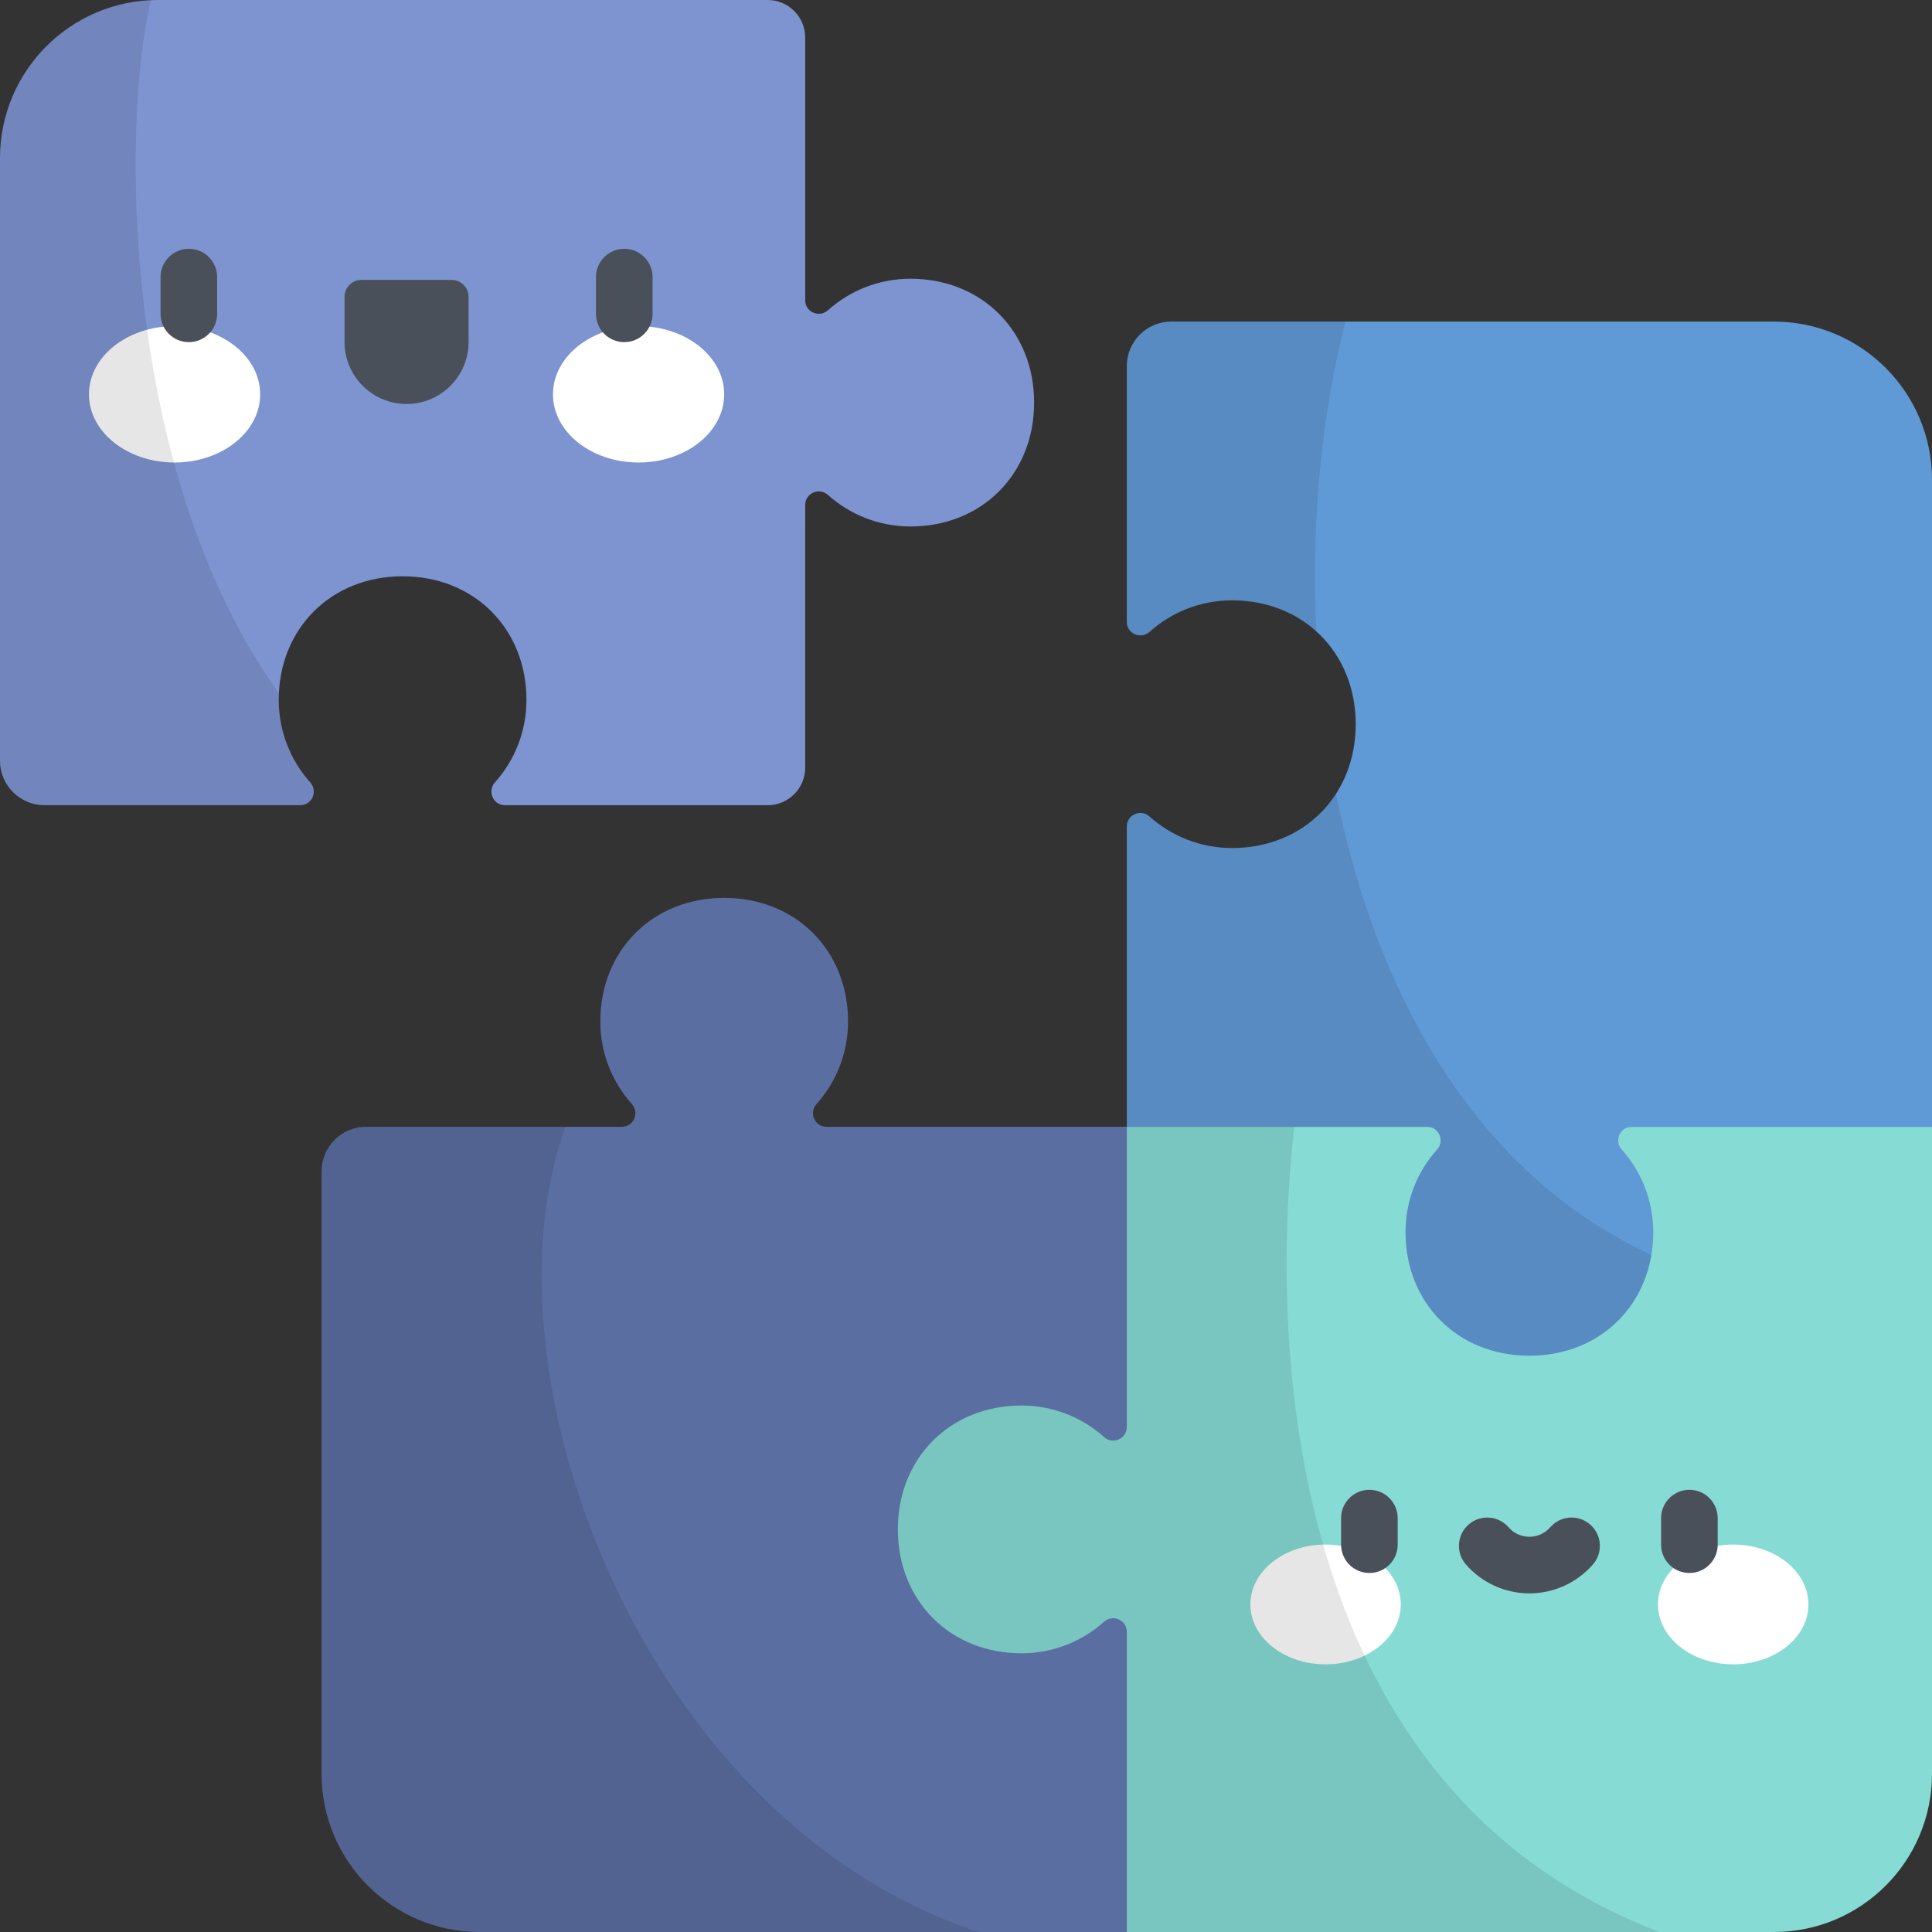 <?xml version="1.0"?>
<svg xmlns="http://www.w3.org/2000/svg" xmlns:xlink="http://www.w3.org/1999/xlink" version="1.1" id="Capa_1" x="0px" y="0px" viewBox="0 0 512 512" style="enable-background:new 0 0 512 512;" xml:space="preserve" width="512px" height="512px" class=""><rect x="0" y="0" width="512" height="512" fill="#333333" stroke="none"/><g><path style="fill:#5B6EA2;" d="M298.613,512H127.131c-23.144,0-41.905-18.762-41.905-41.905V310.407  c0-6.514,5.281-11.794,11.794-11.794h67.772c3.137,0,4.744-3.698,2.652-6.036c-5.193-5.805-8.352-13.467-8.352-21.869  c0-18.823,13.818-32.761,32.826-32.761s32.826,13.938,32.826,32.761c0,8.402-3.158,16.064-8.352,21.869  c-2.091,2.338-0.484,6.036,2.652,6.036h79.567V512H298.613z" data-original="#5B6EA2" class=""/><path style="fill:#86DBD5;" d="M512,298.613v171.482C512,493.238,493.238,512,470.095,512H298.613v-79.567  c0-3.137-3.698-4.743-6.036-2.652c-5.805,5.193-13.467,8.352-21.869,8.352c-18.823,0-32.761-13.818-32.761-32.826  s13.938-32.826,32.761-32.826c8.402,0,16.064,3.159,21.869,8.352c2.338,2.091,6.036,0.484,6.036-2.652v-79.567L512,298.613  L512,298.613z" data-original="#86DBD5" class=""/><path style="fill:#609AD6;" d="M432.433,298.613H512V127.131c0-23.144-18.762-41.905-41.905-41.905H310.407  c-6.514,0-11.794,5.281-11.794,11.794v67.772c0,3.137,3.698,4.743,6.035,2.652c5.805-5.193,13.467-8.352,21.869-8.352  c18.823,0,32.76,13.818,32.76,32.826s-13.938,32.826-32.76,32.826c-8.402,0-16.065-3.159-21.869-8.352  c-2.338-2.091-6.035-0.484-6.035,2.652v79.567h79.567c3.137,0,4.743,3.698,2.652,6.036c-5.193,5.805-8.352,13.467-8.352,21.869  c0,18.823,13.818,32.76,32.826,32.76s32.826-13.938,32.826-32.76c0-8.402-3.159-16.065-8.352-21.869  C427.69,302.311,429.297,298.613,432.433,298.613z" data-original="#609AD6" class=""/><path style="fill:#7E94D0" d="M213.387,79.567V9.949c0-5.494-4.454-9.949-9.949-9.949H41.905C18.762,0,0,18.762,0,41.905v159.687  c0,6.514,5.28,11.794,11.794,11.794h67.772c3.141,0,4.737-3.703,2.644-6.045c-5.188-5.804-8.343-13.462-8.343-21.86  c0-18.823,13.818-32.76,32.826-32.76s32.826,13.938,32.826,32.76c0,8.398-3.155,16.056-8.343,21.86  c-2.093,2.342-0.497,6.045,2.644,6.045h69.618c5.495,0,9.949-4.454,9.949-9.949V133.82c0-3.141,3.703-4.737,6.045-2.644  c5.803,5.188,13.462,8.343,21.86,8.343c18.823,0,32.76-13.818,32.76-32.826s-13.938-32.826-32.76-32.826  c-8.398,0-16.056,3.155-21.86,8.343C217.09,84.304,213.387,82.708,213.387,79.567z" data-original="#F7B96D" class="active-path" data-old_color="#F7B96D"/><g>
	<ellipse style="fill:#FFFFFF;" cx="46.26" cy="104.5" rx="22.688" ry="18.07" data-original="#FFFFFF"/>
	<ellipse style="fill:#FFFFFF;" cx="169.23" cy="104.5" rx="22.688" ry="18.07" data-original="#FFFFFF"/>
</g><g>
	<path style="fill:#495059;" d="M50.048,90.671c-4.143,0-7.5-3.357-7.5-7.5v-9.738c0-4.143,3.357-7.5,7.5-7.5   c4.142,0,7.5,3.357,7.5,7.5v9.738C57.548,87.313,54.19,90.671,50.048,90.671z" data-original="#495059"/>
	<path style="fill:#495059;" d="M107.743,107.06L107.743,107.06c-9.078,0-16.438-7.359-16.438-16.438v-11.95   c0-2.478,2.009-4.487,4.487-4.487h23.901c2.478,0,4.487,2.009,4.487,4.487v11.951C124.181,99.701,116.821,107.06,107.743,107.06z" data-original="#495059"/>
	<path style="fill:#495059;" d="M165.439,90.671c-4.143,0-7.5-3.357-7.5-7.5v-9.738c0-4.143,3.357-7.5,7.5-7.5s7.5,3.357,7.5,7.5   v9.738C172.939,87.313,169.581,90.671,165.439,90.671z" data-original="#495059"/>
</g><path style="opacity:0.1;enable-background:new    ;" d="M11.794,213.387h67.772c3.141,0,4.737-3.703,2.644-6.045  c-5.188-5.804-8.343-13.462-8.343-21.86c0-0.592,0.014-1.179,0.041-1.76C31.875,125.206,32.225,32.146,39.994,0.048  C17.738,1.048,0,19.403,0,41.905v159.688C0,208.107,5.281,213.387,11.794,213.387z" data-original="#000000" class=""/><path style="opacity:0.1;enable-background:new    ;" d="M298.613,97.02v67.772c0,3.137,3.698,4.743,6.035,2.652  c5.805-5.193,13.467-8.352,21.869-8.352c8.817,0,16.562,3.032,22.305,8.21c-1.402-29.445,1.529-58.138,7.75-82.077h-46.165  C303.893,85.226,298.613,90.507,298.613,97.02z" data-original="#000000" class=""/><path style="opacity:0.1;enable-background:new    ;" d="M380.832,304.648c-5.193,5.805-8.352,13.467-8.352,21.869  c0,18.823,13.818,32.76,32.826,32.76c16.913,0,29.707-11.039,32.324-26.73c-47.216-21.72-73.096-70.043-83.563-122.197  c-5.708,8.866-15.65,14.394-27.55,14.394c-8.402,0-16.065-3.159-21.869-8.352c-2.338-2.091-6.035-0.484-6.035,2.652v79.567h79.567  C381.316,298.613,382.923,302.311,380.832,304.648z" data-original="#000000" class=""/><g>
	<ellipse style="fill:#FFFFFF;" cx="351.29" cy="425.19" rx="19.932" ry="15.873" data-original="#FFFFFF"/>
	<ellipse style="fill:#FFFFFF;" cx="459.32" cy="425.19" rx="19.932" ry="15.873" data-original="#FFFFFF"/>
</g><g>
	<path style="fill:#495059;" d="M362.904,416.855c-4.143,0-7.5-3.358-7.5-7.5v-7.039c0-4.143,3.357-7.5,7.5-7.5s7.5,3.357,7.5,7.5   v7.039C370.404,413.498,367.047,416.855,362.904,416.855z" data-original="#495059"/>
	<path style="fill:#495059;" d="M447.708,416.855c-4.143,0-7.5-3.358-7.5-7.5v-7.039c0-4.143,3.357-7.5,7.5-7.5s7.5,3.357,7.5,7.5   v7.039C455.208,413.498,451.851,416.855,447.708,416.855z" data-original="#495059"/>
	<path style="fill:#495059;" d="M405.307,422.26c-6.452,0-12.588-2.794-16.833-7.665c-2.722-3.122-2.397-7.859,0.726-10.581   c3.122-2.724,7.86-2.397,10.581,0.726c1.396,1.602,3.411,2.521,5.526,2.521s4.129-0.918,5.524-2.52   c2.72-3.124,7.459-3.449,10.581-0.728c3.123,2.721,3.449,7.458,0.727,10.581C417.896,419.466,411.76,422.26,405.307,422.26z" data-original="#495059"/>
</g><path style="opacity:0.1;enable-background:new    ;" d="M259.378,512c-89.272-29.222-133.079-148.209-109.534-213.387H97.02  c-6.514,0-11.794,5.28-11.794,11.794v159.687c0,23.144,18.762,41.905,41.905,41.905h132.247V512z" data-original="#000000" class=""/><path style="opacity:0.1;enable-background:new    ;" d="M439.815,512c-97.58-37.08-103.776-151.648-96.818-213.387h-44.384v79.567  c0,3.137-3.698,4.743-6.036,2.652c-5.805-5.193-13.467-8.352-21.869-8.352c-18.823,0-32.761,13.818-32.761,32.826  s13.938,32.826,32.761,32.826c8.402,0,16.064-3.159,21.869-8.352c2.338-2.091,6.036-0.484,6.036,2.652V512H439.815z" data-original="#000000" class=""/></g> </svg>
